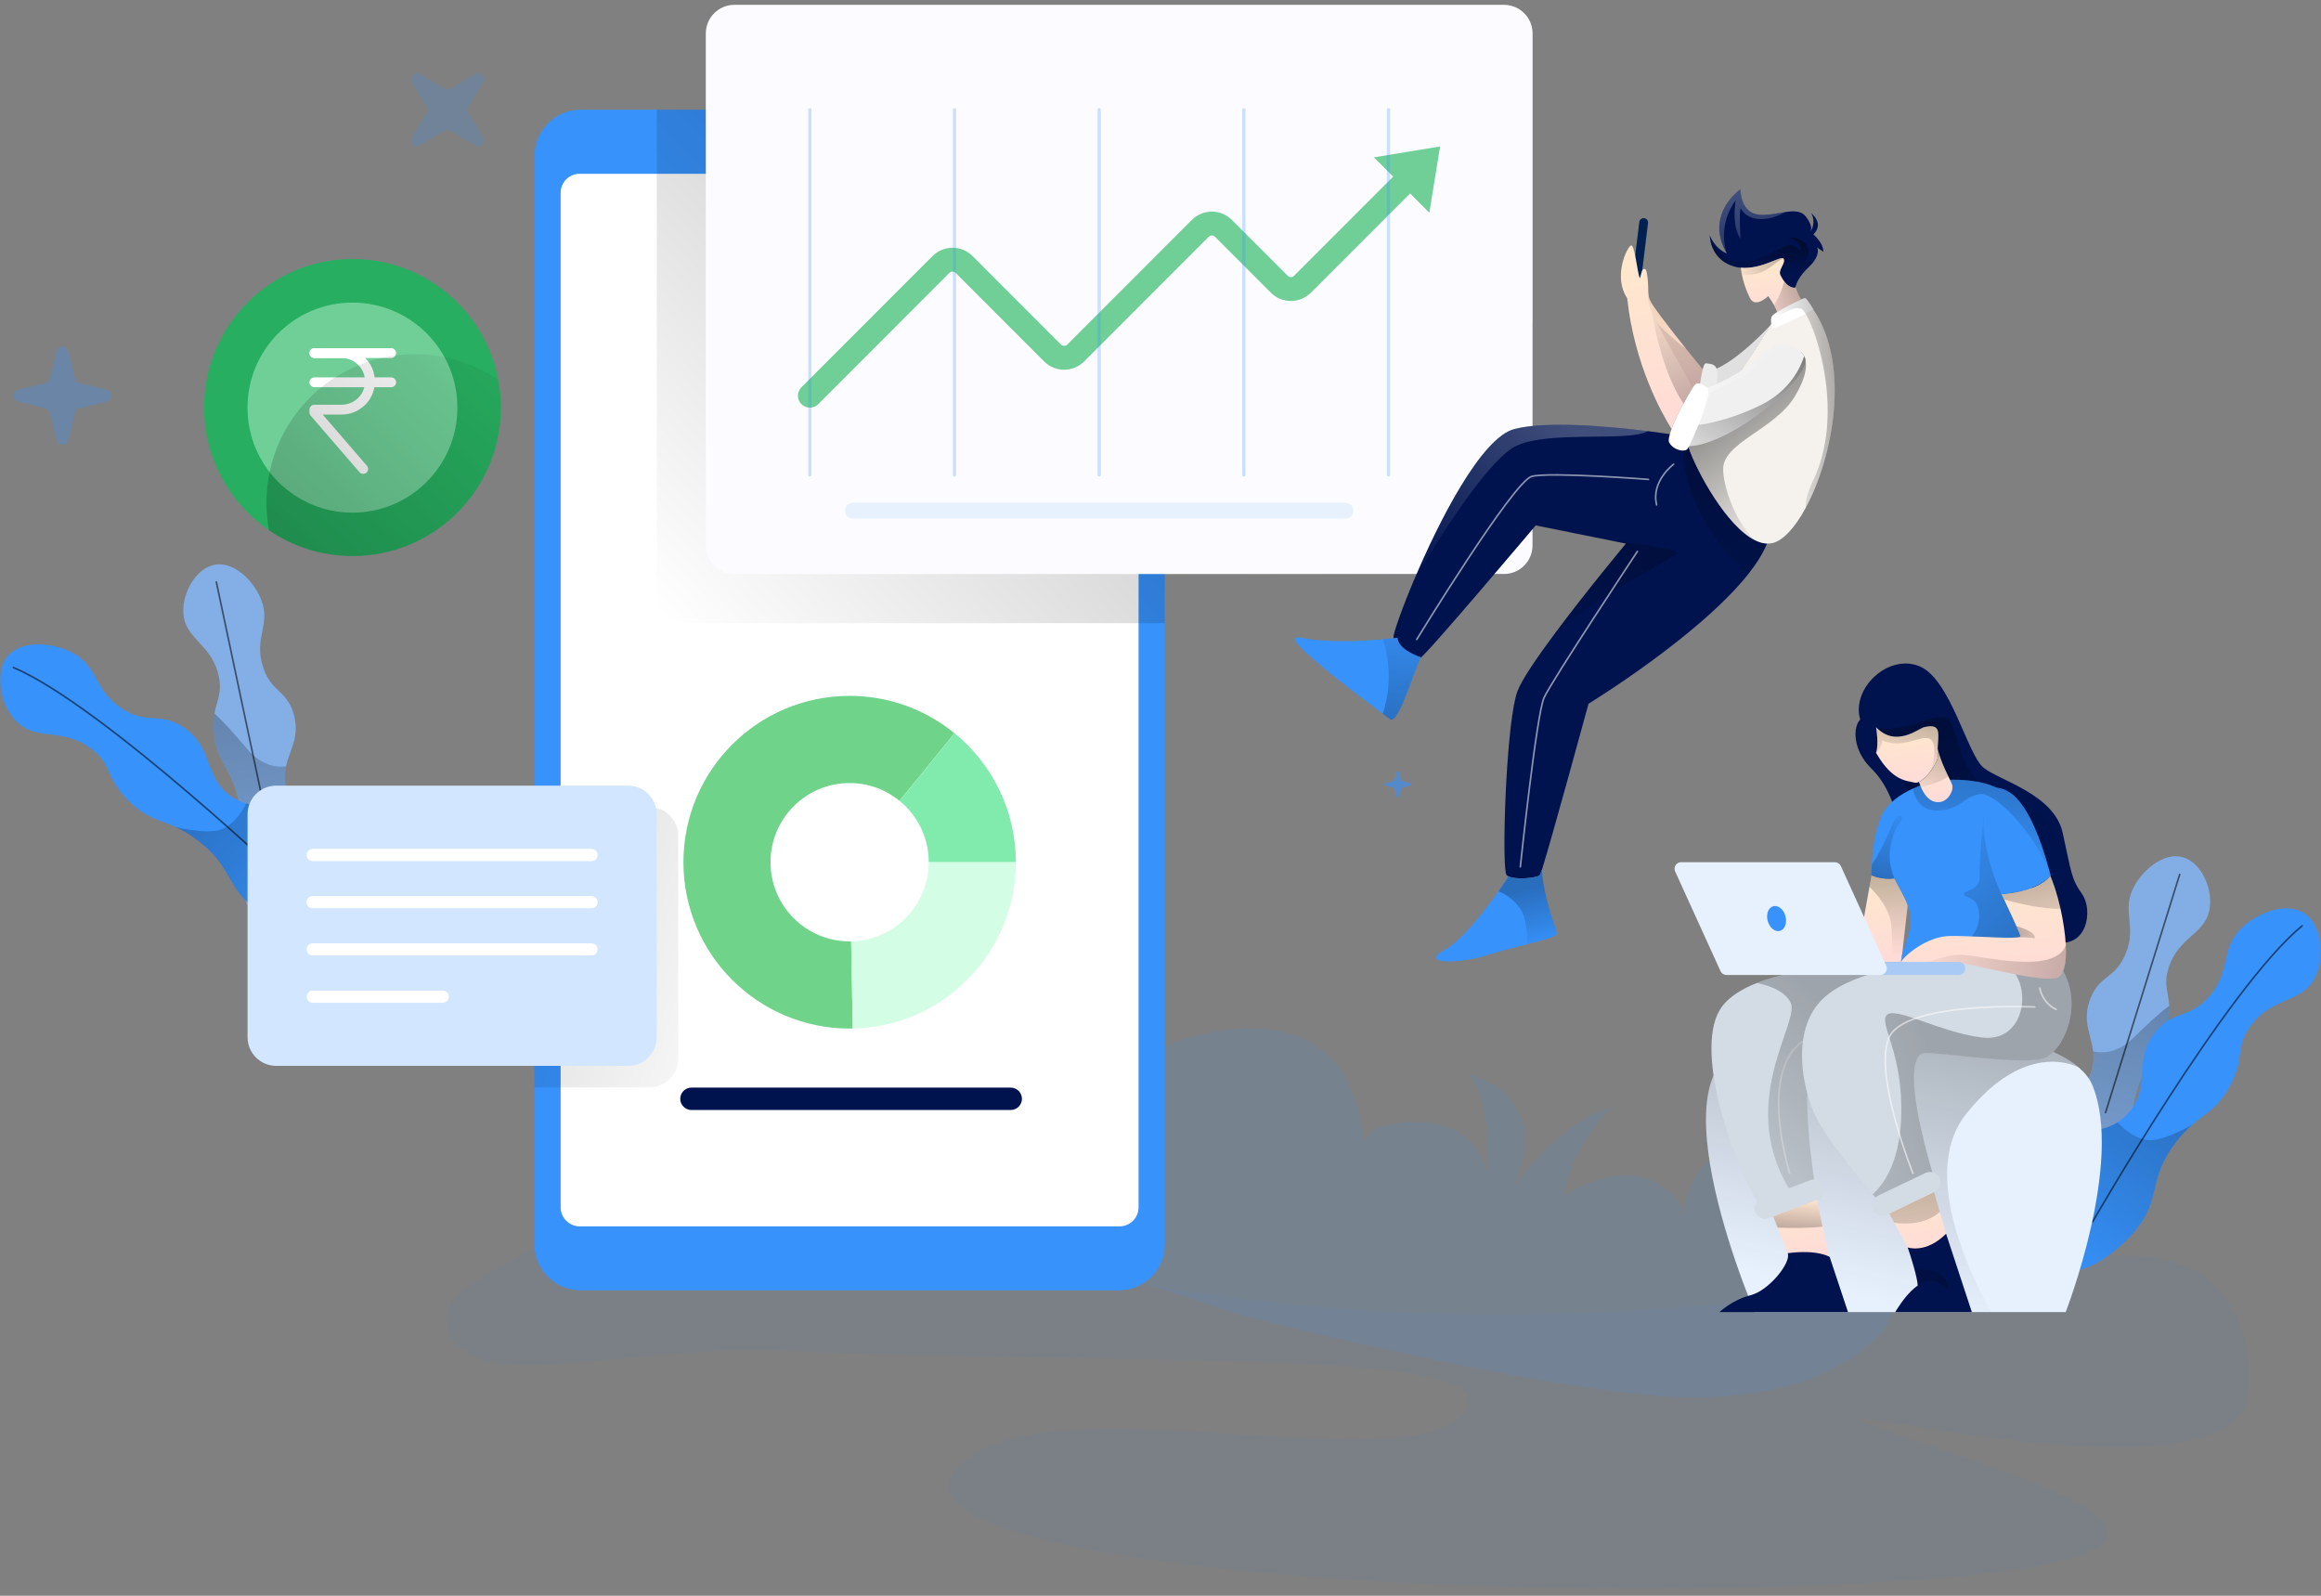 <svg width="480" height="330" viewBox="0 0 480 330" fill="none" xmlns="http://www.w3.org/2000/svg">
<rect x="0" y="0" width="480" height="330" fill="#808080" stroke="none"/>
<mask id="mask0" mask-type="alpha" maskUnits="userSpaceOnUse" x="0" y="0" width="480" height="330">
<path d="M0 8C0 3.582 3.582 0 8 0H480V330H8C3.582 330 0 326.418 0 322V8Z" fill="white"/>
</mask>
<g mask="url(#mask0)">
<path opacity="0.12" d="M225.373 229.002C225.373 229.002 234.423 213.363 258.207 212.689C281.991 212.015 281.991 236.389 281.991 236.389C281.991 236.389 282.621 231.596 294.322 232.094C306.024 232.593 307.298 242.354 307.298 242.354C307.298 242.354 309.202 230.482 303.812 222.04C322.793 228.474 312.673 245.681 312.673 245.681C312.673 245.681 323.115 231.435 333.235 229.002C323.744 239.247 323.539 247.25 323.539 247.25C323.539 247.25 332.825 240.903 340.777 243.864C348.729 246.839 347.982 252.042 347.982 252.042C347.982 252.042 348.085 232.388 374.036 234.234C399.988 236.081 393.441 271.228 389.282 275.347C385.123 279.465 377.112 288.01 352.801 288.963C328.49 289.916 261.107 273.339 254.78 271.331C248.454 269.323 230.103 263.24 230.103 263.24L225.373 229.002Z" fill="#3792FC"/>
<path opacity="0.06" d="M394.906 326.792C312.599 332.435 182.623 324.139 197.4 304.206C212.192 284.258 289.24 306.859 302.319 292.598C315.382 278.351 238.085 282.631 161.227 279.304C129.725 277.941 97.593 289.271 92.555 274.966C90.153 268.15 101.43 263.123 107.552 259.62C124.672 249.815 153.538 244.201 185.406 253.611C324.272 294.591 416.829 252.585 448.683 260.69C463.533 264.471 466.506 281.019 464.749 289.285C459.945 311.813 370.389 288.303 386.616 294.562C409.888 303.517 480.126 320.944 394.906 326.792Z" fill="#3792FC"/>
<path d="M457.002 187.684C456.24 193.342 450.441 193.532 448.434 200.333C447.424 203.719 448.449 205.111 448.625 207.969C448.698 208.995 448.654 210.212 448.376 211.78C447.263 218.068 444.377 218.317 442.166 224.839C439.413 232.974 443.001 235.246 440.277 242.398C438.3 247.587 433.408 254.285 428.766 253.801C422.878 253.186 417.43 241.006 420.682 233.472C423.347 227.272 430.098 228.401 432.412 221.849C432.984 220.208 433.042 218.771 432.881 217.423C432.442 213.92 430.509 210.989 432.339 206.416C434.272 201.594 437.406 202.444 439.559 197.328C442.064 191.407 438.607 188.461 441.317 183.375C443.162 179.902 447.438 176.237 451.29 177.234C455.142 178.216 457.558 183.507 457.002 187.684Z" fill="#83AEE5"/>
<path opacity="0.25" d="M448.39 211.78C447.277 218.068 444.392 218.317 442.18 224.839C439.427 232.974 443.015 235.246 440.291 242.398C438.314 247.587 433.423 254.285 428.78 253.801C422.893 253.186 417.445 241.006 420.696 233.472C423.361 227.272 430.113 228.401 432.427 221.849C432.998 220.208 433.057 218.771 432.895 217.423C435.151 217.921 438.153 217.628 441.287 214.55C444.055 211.853 446.384 209.64 448.624 207.969C448.698 209.01 448.668 210.226 448.39 211.78Z" fill="url(#paint0_linear)"/>
<path d="M478.852 201.975C476.04 207.749 469.801 205.888 465.247 212.425C462.171 216.851 464.353 218.669 461.131 224.619C458.613 229.28 456.225 230.086 453.282 232.666C452.242 233.575 451.114 234.718 449.899 236.33C444.084 244.025 447.101 247.719 441.683 254.373C437.743 259.195 430.157 264.618 425.383 262.449C420.74 260.353 418.778 251.09 420.886 243.776C421.516 241.548 422.541 239.511 423.962 237.913C425.353 236.345 426.876 235.495 428.458 234.938C431.607 233.839 434.961 233.941 437.904 232.109C438.841 231.523 439.735 230.746 440.57 229.676C444.875 224.121 441.009 219.05 445.944 213.216C449.708 208.761 452.74 210.783 456.855 206.093C461.615 200.656 458.979 196.302 463.651 191.847C466.843 188.798 472.701 186.424 476.465 188.842C480.214 191.231 480.932 197.724 478.852 201.975Z" fill="#3792FC"/>
<path opacity="0.25" d="M453.282 232.666C452.242 233.575 451.114 234.718 449.899 236.33C444.084 244.025 447.101 247.719 441.683 254.373C437.743 259.195 430.157 264.618 425.383 262.449C420.74 260.353 418.778 251.09 420.886 243.776L428.473 234.938C431.621 233.839 434.975 233.941 437.919 232.109C439.574 233.868 441.771 235.524 444.304 235.773C446.428 235.979 449.855 234.528 453.282 232.666Z" fill="url(#paint1_linear)"/>
<path opacity="0.55" d="M432.779 252.643C432.779 252.643 460.561 204.217 476.099 191.451" stroke="black" stroke-width="0.336" stroke-miterlimit="10" stroke-linecap="round" stroke-linejoin="round"/>
<path opacity="0.55" d="M435.444 230.072L450.777 180.825" stroke="black" stroke-width="0.336" stroke-miterlimit="10" stroke-linecap="round" stroke-linejoin="round"/>
<path d="M240.882 32.19V257.348C240.882 262.581 236.606 266.846 231.392 266.846H120.044C114.816 266.846 110.554 262.566 110.554 257.348V32.19C110.554 26.972 114.831 22.692 120.044 22.692H231.392C236.606 22.692 240.882 26.972 240.882 32.19Z" fill="#3792FC"/>
<path d="M115.944 249.653V39.885C115.944 37.701 117.701 35.942 119.883 35.942H231.524C233.706 35.942 235.463 37.701 235.463 39.885V249.668C235.463 251.852 233.706 253.611 231.524 253.611H119.883C117.716 253.596 115.944 251.837 115.944 249.653Z" fill="white"/>
<path d="M159.352 178.304C159.352 187.347 166.675 194.676 175.711 194.676C175.813 194.676 175.916 194.676 176.018 194.676L176.355 212.704C176.15 212.704 175.931 212.704 175.711 212.704C156.731 212.704 141.339 197.299 141.339 178.304C141.339 159.309 156.731 143.904 175.711 143.904C183.927 143.904 191.484 146.806 197.4 151.628L186.021 165.611C183.209 163.31 179.607 161.932 175.696 161.932C166.675 161.932 159.352 169.261 159.352 178.304Z" fill="#70D38A"/>
<path d="M210.084 178.304H192.07C192.07 173.189 189.712 168.601 186.036 165.611L197.415 151.628C205.133 157.931 210.084 167.546 210.084 178.304Z" fill="#81EBAD"/>
<path d="M210.083 178.304C210.083 197.079 195.043 212.352 176.355 212.689L176.019 194.661C184.908 194.5 192.07 187.23 192.07 178.304H210.083Z" fill="#D3FDE4"/>
<path d="M209.029 229.544H142.993C141.719 229.544 140.679 228.504 140.679 227.228C140.679 225.953 141.719 224.913 142.993 224.913H209.029C210.303 224.913 211.343 225.953 211.343 227.228C211.357 228.489 210.303 229.544 209.029 229.544Z" fill="#00134F"/>
<path opacity="0.55" d="M316.949 66.589V112.802C316.949 116.056 314.298 118.709 311.047 118.709H252.671C259.32 116.892 270.597 112.597 279.882 102.894C291.349 90.92 303.329 73.361 316.949 66.589Z" fill="url(#paint2_linear)"/>
<path d="M427.199 271.331H362.877C362.877 271.331 360.988 266.919 358.835 260.587C354.998 249.272 350.37 231.831 354.324 222.538C359.977 209.274 415.6 208.512 429.908 220.75L429.923 220.765C431.212 221.879 432.178 223.095 432.72 224.414C439.266 240.361 427.199 271.331 427.199 271.331Z" fill="#E7F1FE"/>
<path opacity="0.25" d="M406.593 230.38C397.63 241.636 406.095 261.042 411.733 271.331H367.607C364.942 268.531 361.867 264.911 358.835 260.587C354.998 249.272 350.37 231.831 354.324 222.538C359.977 209.274 415.6 208.512 429.908 220.75C429.352 220.442 418.866 214.975 406.593 230.38Z" fill="url(#paint3_linear)"/>
<path d="M400.324 207.588L387.129 210.608L383.731 211.384C383.731 211.384 378.02 212.498 375.003 218.669C372 224.839 375.325 244.787 375.325 244.787C375.325 244.787 373.348 246.092 370.946 247.264C368.193 248.613 364.897 249.785 363.462 248.598C357.926 239.262 350.018 216.148 356.184 208.072C357.765 206.005 360.358 204.452 363.316 203.279C371.913 199.893 383.731 199.762 383.731 199.762L394.422 201.638L395.081 202.297L400.324 207.588Z" fill="#D3DBE4"/>
<path opacity="0.55" d="M372.85 215.386C372.85 215.386 363.711 219.607 370.097 242.618" stroke="white" stroke-width="0.336" stroke-miterlimit="10" stroke-linecap="round" stroke-linejoin="round"/>
<path opacity="0.25" d="M395.081 202.297C392.489 203.602 390.014 204.95 389.296 205.698C388.784 206.225 387.993 208.116 387.129 210.622L383.731 211.399C383.731 211.399 378.019 212.513 375.003 218.684C372 224.854 375.325 244.802 375.325 244.802C375.325 244.802 373.348 246.106 370.946 247.279C358.439 228.943 372.308 211.37 370.345 207.398C369.086 204.847 365.703 203.748 363.33 203.294C371.927 199.908 383.746 199.776 383.746 199.776L394.437 201.652L395.081 202.297Z" fill="url(#paint4_linear)"/>
<path d="M392.196 168.718C392.196 168.718 391.039 162.841 387.026 158.942C383.014 155.043 383.233 150.177 384.712 148.814C382.808 142.483 390.321 135.198 396.853 137.734C403.385 140.269 406.841 156.069 410.224 158.766C413.607 161.478 424.796 164.219 426.583 172.236C428.37 180.253 428.267 181.631 430.596 184.899C432.91 188.168 431.709 196.405 424.694 194.72C417.664 193.034 396.839 181.353 392.196 168.718Z" fill="#00134F"/>
<path opacity="0.25" d="M387.978 150.368C387.978 150.368 388.403 151.233 393.163 150.368C397.937 149.503 401.1 147.275 402.916 148.712C404.732 150.133 404.747 157.872 410.166 162.9C415.585 167.942 423.405 166.754 424.665 172.133C425.924 177.512 424.738 180.693 423.01 181.001C421.267 181.309 413.153 179.022 409.419 178.304C405.684 177.586 399.885 173.555 399.885 173.555" fill="url(#paint5_linear)"/>
<path d="M403.004 257.773C403.004 259.195 395.404 259.605 395.404 259.605L391.742 252.863L390.19 250.02L399.665 245.696C399.665 245.696 400.383 248.012 401.159 250.635C402.067 253.625 403.004 257.011 403.004 257.773Z" fill="url(#paint6_linear)"/>
<path d="M378.386 260.675L370.097 260.148L367.636 253.875L366.157 250.122L375.223 245.681L376.907 253.655L378.386 260.675Z" fill="url(#paint7_linear)"/>
<path d="M423.097 218.669C418.982 220.721 398.742 217.086 397.424 217.877C396.106 218.669 393.675 222.157 399.841 243.204C398.581 246.209 389.296 249.375 389.296 249.375C389.296 249.375 388.491 248.452 387.275 246.986C383.892 242.955 377.302 234.835 375.325 230.526C372.645 224.663 370.58 213.436 376.438 207.105C382.296 200.773 395.579 199.747 395.579 199.747C395.579 199.747 414.911 192.799 423.127 197.094C423.991 197.534 424.723 198.105 425.309 198.823C431.474 206.357 427.213 216.617 423.097 218.669Z" fill="#D3DBE4"/>
<path opacity="0.25" d="M423.098 218.669C418.982 220.721 398.743 217.086 397.425 217.877C396.106 218.669 393.675 222.157 399.841 243.204C398.582 246.209 389.296 249.375 389.296 249.375C389.296 249.375 388.491 248.452 387.275 246.986C389.267 245.227 392.811 240.786 393.177 231.171C393.675 217.716 388.476 211.736 390.204 209.904C391.933 208.057 401.144 213.451 409.829 214.55C418.514 215.664 420.33 204.686 415.863 200.274C413.3 197.754 418.133 197.123 423.127 197.094C423.991 197.534 424.723 198.105 425.309 198.823C431.475 206.357 427.213 216.617 423.098 218.669Z" fill="url(#paint8_linear)"/>
<path d="M394.525 187.142L393.368 197.431V197.446C393.221 198.017 393.148 198.516 393.207 198.897C393.133 198.897 392.372 198.911 391.303 198.926C388.652 198.955 384.171 198.926 384.097 198.398C384.01 197.841 385.767 188.036 386.616 183.39C386.88 181.939 387.056 180.986 387.056 180.986C387.056 180.986 389.062 181.997 391.801 181.646C392.694 183.522 393.822 185.222 394.525 187.142Z" fill="url(#paint9_linear)"/>
<path d="M421.838 197.563C421.838 197.563 397.454 200.245 393.939 199.674C393.778 199.644 393.646 199.615 393.573 199.571C393.353 199.424 393.236 199.19 393.192 198.897C393.148 198.516 393.221 198.017 393.353 197.446V197.431C393.866 195.438 395.213 192.506 395.154 190.279C395.125 189.135 394.876 188.109 394.525 187.142C393.851 185.295 392.767 183.639 391.874 181.851C391.874 181.836 391.859 181.836 391.859 181.822C391.83 181.778 391.801 181.719 391.771 181.66C389.033 182.012 387.026 181.001 387.026 181.001C387.026 181.001 387.012 180.151 387.085 178.832C387.217 176.325 387.641 172.104 389.033 168.85C390.234 166.036 393.236 164.16 395.594 163.075C397.395 162.24 398.83 161.859 398.83 161.859C400.925 161.126 408.189 160.642 412.919 162.885C413.578 163.207 414.193 163.574 414.75 163.999C415.79 164.805 416.727 167.077 417.547 170.081C418.601 173.892 419.48 178.89 420.154 183.58C420.505 185.955 420.798 188.256 421.032 190.279C421.56 194.529 421.838 197.563 421.838 197.563Z" fill="#3792FC"/>
<path d="M400.793 156.099C400.91 156.832 400.178 158.283 399.211 159.543C398.479 160.496 397.6 161.346 396.853 161.698C396.531 161.844 396.224 161.903 395.975 161.844C394.334 161.449 391.376 161.536 388.095 155.864C388.052 155.806 388.022 155.732 387.978 155.674C388.608 154.003 387.978 150.368 387.978 150.368C392.094 154.721 396.839 150.602 397.937 150.368C399.05 150.133 400.544 149.884 400.793 151.321C400.969 152.376 400.749 153.666 400.72 154.882C400.72 155.307 400.734 155.703 400.793 156.099Z" fill="url(#paint10_linear)"/>
<path opacity="0.25" d="M421.838 197.563C421.838 197.563 397.454 200.245 393.939 199.674C393.338 199.263 394.1 198.985 397.322 198.486C407.53 196.903 409.741 191.92 409.272 188.52C408.789 185.119 406.109 185.75 406.109 184.899C406.109 184.049 409.668 184.24 409.433 181.001C409.199 177.762 410.385 167.971 410.385 167.971L421.076 190.293C421.56 194.529 421.838 197.563 421.838 197.563Z" fill="url(#paint11_linear)"/>
<path d="M425.002 202.312C420.579 202.942 406.739 199.058 405.523 199.161C404.806 199.219 400.573 199.527 397.249 199.542C394.862 199.542 392.958 199.395 393.192 198.897C393.763 197.695 398.42 193.664 403.166 193.562C406.578 193.488 412.729 193.957 415.863 193.913H415.98C416.361 193.913 416.698 193.899 416.976 193.869C416.991 193.869 416.991 193.869 417.005 193.869C417.547 193.811 417.84 193.723 417.825 193.576C417.796 193.356 417.474 192.565 417.02 191.539C416.302 189.927 415.248 187.684 414.472 186.043C414.267 185.618 414.076 185.237 413.93 184.914C414.267 184.899 421.575 184.416 423.933 181.118C423.874 180.927 423.83 180.722 423.771 180.532C424.606 182.305 425.485 185.031 426.144 187.977C426.7 190.484 427.111 193.151 427.228 195.496C427.418 199.161 426.847 202.048 425.002 202.312Z" fill="url(#paint12_linear)"/>
<path d="M393.353 197.446L393.192 198.897C393.148 198.516 393.222 198.017 393.353 197.446Z" fill="url(#paint13_linear)"/>
<path d="M424.094 181.001C423.244 182.173 421.765 183.009 420.183 183.58C417.313 184.636 414.149 184.885 413.93 184.899H413.915C413.915 184.899 413.725 184.533 413.432 183.859C412.626 182.027 411.03 177.908 410.342 172.661C409.829 168.777 410.635 166.227 411.484 164.717C412.158 163.5 412.861 162.958 412.934 162.9C415.306 163.149 419.671 164.629 423.932 180.429C423.976 180.561 424.006 180.693 424.05 180.84C424.064 180.883 424.079 180.942 424.094 181.001Z" fill="#3792FC"/>
<path opacity="0.25" d="M390.981 174.977C390.395 177.893 391.244 180.473 391.859 181.822C391.83 181.778 391.801 181.719 391.771 181.66C389.033 182.012 387.026 181.001 387.026 181.001C387.026 181.001 387.012 180.151 387.085 178.832C389.296 175.842 391.464 169.92 392.02 169.319C392.782 168.484 393.705 168.484 393.251 169.51C392.665 170.887 391.859 170.697 390.981 174.977Z" fill="url(#paint14_linear)"/>
<path d="M406.431 200.274C406.431 201.022 405.831 201.623 405.084 201.623H389.75C389.384 201.623 389.047 201.476 388.798 201.227C388.564 200.978 388.403 200.641 388.403 200.274C388.403 199.542 389.004 198.926 389.75 198.926H405.084C405.377 198.926 405.64 199.014 405.86 199.175C405.919 199.219 405.977 199.263 406.036 199.322C406.285 199.571 406.431 199.908 406.431 200.274Z" fill="#A8CAF5"/>
<path d="M388.857 201.623H357.048C356.521 201.623 356.037 201.315 355.818 200.831L346.43 180.209C346.02 179.315 346.679 178.304 347.66 178.304H379.47C379.997 178.304 380.48 178.612 380.7 179.095L390.087 199.718C390.497 200.612 389.838 201.623 388.857 201.623Z" fill="#E7F1FE"/>
<path d="M377.361 246.048C377.361 246.913 376.833 247.748 375.969 248.07L375.764 248.144L366.743 251.544L365.791 251.911C364.678 252.336 363.433 251.764 363.008 250.65C362.92 250.401 362.876 250.137 362.876 249.888C362.876 249.009 363.418 248.188 364.282 247.865L374.475 244.025C375.588 243.6 376.833 244.172 377.258 245.286C377.317 245.535 377.361 245.784 377.361 246.048Z" fill="#D3DBE4"/>
<path d="M401.306 244.523C401.306 245.33 400.851 246.106 400.075 246.473L399.944 246.531L390.717 250.958L390.248 251.178C389.165 251.691 387.876 251.236 387.363 250.152C387.217 249.859 387.158 249.536 387.158 249.214C387.158 248.408 387.612 247.631 388.388 247.264L398.201 242.559C399.284 242.046 400.573 242.501 401.086 243.571C401.247 243.893 401.306 244.216 401.306 244.523Z" fill="#D3DBE4"/>
<path d="M355.613 271.331C355.613 271.331 358.249 268.795 362.042 267.843C365.835 266.89 370.477 261.086 369.716 259.151C375.969 258.345 378.386 259.928 378.386 259.928L382.179 271.331H355.613Z" fill="#00134F"/>
<path d="M396.605 265.849V265.835C396.561 265.043 396.253 263.709 395.887 262.361C395.287 260.177 394.525 257.964 394.525 257.964C394.525 257.964 398.26 259.327 402.463 255.135L407.794 271.331H391.948C391.948 271.331 393.793 268.106 395.96 266.333C395.96 266.333 395.96 266.333 395.975 266.318C396.18 266.142 396.4 265.981 396.605 265.849Z" fill="#00134F"/>
<path d="M369.247 189.472C369.628 190.879 369.101 192.242 368.09 192.506C367.08 192.77 365.952 191.861 365.571 190.44C365.19 189.033 365.717 187.67 366.728 187.406C367.753 187.142 368.881 188.065 369.247 189.472Z" fill="#3792FC"/>
<path opacity="0.25" d="M400.793 156.099C400.91 156.832 400.178 158.283 399.211 159.543C400.28 156.934 400.456 153.329 398.977 152.742C397.132 152.009 393.441 154.956 389.296 153.138C389.106 154.355 388.374 155.468 388.095 155.864C388.052 155.806 388.022 155.732 387.978 155.674C388.608 154.003 387.978 150.368 387.978 150.368C392.094 154.721 396.839 150.602 397.937 150.368C399.05 150.133 400.544 149.884 400.793 151.321C400.969 152.376 400.749 153.666 400.72 154.882C400.72 155.307 400.734 155.703 400.793 156.099Z" fill="url(#paint15_linear)"/>
<path opacity="0.25" d="M426.158 187.963C422.292 188.021 417.122 186.761 414.486 186.028C414.281 185.603 414.091 185.222 413.944 184.899C414.281 184.885 421.589 184.401 423.947 181.103C423.888 180.913 423.844 180.708 423.786 180.517C424.621 182.291 425.499 185.017 426.158 187.963Z" fill="url(#paint16_linear)"/>
<path opacity="0.25" d="M424.049 180.825C422.79 177.205 420.256 173.233 417.562 170.081C415.453 167.59 413.227 165.611 411.469 164.717C410.708 164.321 410.034 164.145 409.477 164.219C405.919 164.702 405.684 167.385 400.866 167.619C396.604 167.824 395.74 163.97 395.594 163.075C397.395 162.24 398.83 161.859 398.83 161.859C400.925 161.126 408.189 160.642 412.919 162.885C415.292 163.134 419.656 164.614 423.918 180.414C423.976 180.546 424.02 180.678 424.049 180.825Z" fill="url(#paint17_linear)"/>
<path d="M400.09 165.802C398.728 165.464 397.82 164.057 397.263 162.768C397.102 162.387 396.97 162.02 396.853 161.698C398.596 160.892 400.998 157.403 400.793 156.099C400.734 155.703 400.72 155.307 400.734 154.882C401.262 157.081 402.228 159.103 402.931 160.554C403.297 161.302 403.59 161.903 403.722 162.313C404.117 163.5 402.697 166.432 400.09 165.802Z" fill="url(#paint18_linear)"/>
<path opacity="0.25" d="M402.931 160.554C401.115 161.874 398.523 162.518 397.263 162.753C397.102 162.372 396.97 162.005 396.853 161.683C398.596 160.877 400.998 157.389 400.793 156.084C400.734 155.688 400.72 155.293 400.734 154.868C401.262 157.081 402.228 159.103 402.931 160.554Z" fill="url(#paint19_linear)"/>
<path opacity="0.25" d="M420.725 194.089C420.036 193.811 418.206 193.811 417.005 193.855C417.547 193.796 417.84 193.708 417.825 193.562C417.796 193.342 417.474 192.55 417.02 191.524C418.865 192.067 421.252 193.019 420.725 194.089Z" fill="url(#paint20_linear)"/>
<path opacity="0.25" d="M394.525 187.142L393.368 197.431V197.446C393.222 198.017 393.148 198.516 393.207 198.897C393.134 198.897 392.372 198.911 391.303 198.926C391.362 196.977 391.391 194.236 391.157 191.524C390.849 187.904 388.096 184.811 386.602 183.404C386.866 181.953 387.041 181.001 387.041 181.001C387.041 181.001 389.048 182.012 391.787 181.66C392.695 183.522 393.822 185.222 394.525 187.142Z" fill="url(#paint21_linear)"/>
<path opacity="0.25" d="M425.001 202.312C420.842 202.913 408.394 199.512 405.875 199.19C405.655 199.029 405.391 198.941 405.098 198.941H398.728C400.485 198.267 403.151 197.446 405.465 197.446C409.331 197.46 424.826 201.784 427.242 195.482C427.418 199.161 426.847 202.048 425.001 202.312Z" fill="url(#paint22_linear)"/>
<path opacity="0.55" d="M395.609 242.633C395.609 242.633 387.554 222.582 390.571 214.77C393.587 206.958 420.813 208.233 420.813 208.233" stroke="white" stroke-width="0.336" stroke-miterlimit="10" stroke-linecap="round" stroke-linejoin="round"/>
<path opacity="0.55" d="M421.838 204.32C421.838 204.32 422.248 207.295 425.221 208.746" stroke="white" stroke-width="0.336" stroke-miterlimit="10" stroke-linecap="round" stroke-linejoin="round"/>
<path opacity="0.25" d="M376.906 253.655C374.475 254.007 370.433 253.963 367.636 253.875L366.728 251.559L375.75 248.158L376.906 253.655Z" fill="url(#paint23_linear)"/>
<path opacity="0.25" d="M401.174 250.621C398.084 253.362 393.778 253.156 391.757 252.863L390.732 250.973L399.958 246.546C400.236 247.455 400.69 248.979 401.174 250.621Z" fill="url(#paint24_linear)"/>
<path opacity="0.25" d="M403.004 266.846C403.004 266.846 400.69 264.735 399.109 264.838C398.157 264.896 397.219 265.424 396.619 265.82C396.575 265.028 396.267 263.695 395.901 262.346C397.688 262.757 399.621 262.17 401.188 263.46C402.99 264.94 403.004 266.846 403.004 266.846Z" fill="url(#paint25_linear)"/>
<path d="M37.914 126.609C38.134 132.325 43.89 133.043 45.266 140.005C45.955 143.479 44.812 144.769 44.358 147.598C44.197 148.609 44.124 149.826 44.241 151.423C44.768 157.799 47.609 158.297 49.206 164.995C51.198 173.35 47.404 175.27 49.44 182.657C50.919 188.007 55.166 195.13 59.838 195.086C65.755 195.027 72.316 183.404 69.782 175.592C67.703 169.173 60.878 169.656 59.194 162.929C58.769 161.243 58.857 159.807 59.15 158.488C59.911 155.043 62.108 152.303 60.717 147.583C59.238 142.6 56.045 143.157 54.376 137.866C52.428 131.739 56.148 129.13 53.936 123.81C52.428 120.175 48.517 116.144 44.578 116.76C40.653 117.361 37.739 122.388 37.914 126.609Z" fill="#83AEE6"/>
<path opacity="0.25" d="M44.241 151.409C44.768 157.784 47.61 158.283 49.206 164.981C51.198 173.335 47.404 175.255 49.44 182.642C50.919 187.992 55.166 195.115 59.838 195.071C65.755 195.013 72.316 183.39 69.782 175.578C67.703 169.158 60.878 169.642 59.194 162.914C58.769 161.229 58.857 159.792 59.15 158.473C56.865 158.766 53.907 158.18 51.066 154.824C48.562 151.878 46.453 149.459 44.373 147.583C44.183 148.609 44.109 149.826 44.241 151.409Z" fill="url(#paint26_linear)"/>
<path d="M3.132 148.917C7.467 153.651 12.915 150.089 19.139 155.058C23.342 158.429 21.775 160.789 26.55 165.567C30.299 169.319 32.803 169.407 36.362 171.049C37.621 171.62 39.013 172.397 40.638 173.599C48.4 179.33 46.555 183.727 53.643 188.564C58.784 192.067 67.6 195.101 71.555 191.671C75.406 188.329 74.659 178.89 70.558 172.485C69.314 170.536 67.761 168.865 65.945 167.736C64.159 166.637 62.46 166.241 60.776 166.168C57.451 166.007 54.258 167.062 50.919 166.153C49.865 165.86 48.781 165.377 47.683 164.585C41.971 160.481 44.241 154.53 37.841 150.339C32.964 147.143 30.621 149.943 25.349 146.616C19.242 142.761 20.53 137.836 14.775 134.89C10.85 132.882 4.567 132.267 1.638 135.652C-1.232 139.009 -0.075 145.429 3.132 148.917Z" fill="#3792FC"/>
<path opacity="0.25" d="M36.362 171.063C37.622 171.635 39.013 172.412 40.639 173.614C48.401 179.345 46.555 183.742 53.644 188.578C58.784 192.081 67.6 195.115 71.555 191.686C75.406 188.344 74.659 178.905 70.559 172.5L60.776 166.183C57.451 166.021 54.259 167.077 50.919 166.168C49.821 168.323 48.196 170.536 45.838 171.488C43.875 172.28 40.185 171.884 36.362 171.063Z" fill="url(#paint27_linear)"/>
<path opacity="0.55" d="M61.698 184.386C61.698 184.386 21.307 145.868 2.781 138.042" stroke="black" stroke-width="0.336" stroke-miterlimit="10" stroke-linecap="round" stroke-linejoin="round"/>
<path opacity="0.55" d="M55.43 170.814L44.739 120.351" stroke="black" stroke-width="0.336" stroke-miterlimit="10" stroke-linecap="round" stroke-linejoin="round"/>
<path opacity="0.25" d="M240.882 32.19V128.866H141.734C138.483 128.866 135.832 126.213 135.832 122.96V22.692H231.392C236.606 22.692 240.882 26.972 240.882 32.19Z" fill="url(#paint28_linear)"/>
<path d="M316.949 6.907V112.802C316.949 116.056 314.299 118.709 311.047 118.709H151.869C148.617 118.709 145.967 116.056 145.967 112.802V6.907C145.967 3.653 148.617 1 151.869 1H311.047C314.299 1 316.949 3.653 316.949 6.907Z" fill="#FCFBFF"/>
<path d="M297.822 30.284L284.129 32.541L288.113 36.528L267.609 57.048C267.258 57.4 266.672 57.4 266.321 57.048L254.751 45.469C252.481 43.197 248.776 43.197 246.491 45.469L220.715 71.265C220.364 71.617 219.778 71.617 219.427 71.265L201.12 52.944C198.85 50.672 195.145 50.672 192.86 52.944L165.737 80.088C164.771 81.056 164.771 82.609 165.737 83.577C166.221 84.06 166.85 84.295 167.48 84.295C168.11 84.295 168.739 84.06 169.223 83.577L196.346 56.432C196.697 56.08 197.283 56.08 197.635 56.432L215.941 74.753C218.211 77.025 221.916 77.025 224.201 74.753L249.976 48.957C250.328 48.605 250.914 48.605 251.265 48.957L262.835 60.536C265.105 62.808 268.81 62.808 271.095 60.536L291.613 40.002L295.596 43.989L297.822 30.284Z" fill="#6FCF97"/>
<path opacity="0.25" d="M167.48 22.692V98.219" stroke="#3792FC" stroke-width="0.672" stroke-miterlimit="10" stroke-linecap="round" stroke-linejoin="round"/>
<path opacity="0.25" d="M197.401 22.692V98.219" stroke="#3792FC" stroke-width="0.672" stroke-miterlimit="10" stroke-linecap="round" stroke-linejoin="round"/>
<path opacity="0.25" d="M227.321 22.692V98.219" stroke="#3792FC" stroke-width="0.672" stroke-miterlimit="10" stroke-linecap="round" stroke-linejoin="round"/>
<path opacity="0.25" d="M257.241 22.692V98.219" stroke="#3792FC" stroke-width="0.672" stroke-miterlimit="10" stroke-linecap="round" stroke-linejoin="round"/>
<path opacity="0.25" d="M287.146 22.692V98.219" stroke="#3792FC" stroke-width="0.672" stroke-miterlimit="10" stroke-linecap="round" stroke-linejoin="round"/>
<path d="M278.256 107.218H176.37C175.476 107.218 174.744 106.485 174.744 105.591C174.744 104.697 175.476 103.964 176.37 103.964H278.256C279.15 103.964 279.882 104.697 279.882 105.591C279.882 106.485 279.15 107.218 278.256 107.218Z" fill="#E7F1FE"/>
<path d="M103.583 84.28C103.583 101.238 89.846 114.986 72.901 114.986C66.501 114.986 60.555 113.022 55.635 109.666C47.536 104.14 42.205 94.833 42.205 84.266C42.205 67.308 55.942 53.559 72.886 53.559C87.883 53.559 100.376 64.332 103.041 78.549C103.393 80.425 103.583 82.331 103.583 84.28Z" fill="#27AE60"/>
<path d="M72.887 106.016C84.874 106.016 94.591 96.291 94.591 84.295C94.591 72.298 84.874 62.573 72.887 62.573C60.9 62.573 51.183 72.298 51.183 84.295C51.183 96.291 60.9 106.016 72.887 106.016Z" fill="#6FCF97"/>
<path d="M65.017 74.035C66.458 74.035 67.898 74.035 69.339 74.035C70.033 74.035 70.746 73.997 71.436 74.085C71.346 74.073 71.255 74.061 71.165 74.049C71.685 74.119 72.191 74.256 72.674 74.458C72.593 74.424 72.512 74.39 72.431 74.356C72.89 74.552 73.321 74.804 73.718 75.107C73.649 75.054 73.581 75.001 73.512 74.948C73.914 75.259 74.274 75.619 74.585 76.021C74.532 75.953 74.48 75.884 74.426 75.815C74.73 76.212 74.981 76.643 75.177 77.102C75.143 77.021 75.109 76.94 75.075 76.859C75.277 77.343 75.415 77.849 75.484 78.368C75.472 78.278 75.46 78.188 75.448 78.098C75.513 78.607 75.513 79.122 75.448 79.632C75.46 79.541 75.472 79.451 75.484 79.361C75.415 79.88 75.277 80.386 75.075 80.87C75.109 80.789 75.143 80.708 75.177 80.627C74.981 81.086 74.73 81.517 74.426 81.914C74.479 81.845 74.532 81.776 74.585 81.708C74.274 82.11 73.914 82.47 73.512 82.781C73.581 82.728 73.649 82.675 73.718 82.622C73.321 82.925 72.89 83.177 72.431 83.373C72.512 83.339 72.593 83.305 72.674 83.271C72.191 83.473 71.685 83.61 71.165 83.68C71.255 83.668 71.346 83.656 71.436 83.644C70.832 83.721 70.213 83.694 69.605 83.694C68.686 83.694 67.766 83.694 66.846 83.694C66.237 83.694 65.627 83.694 65.017 83.694C64.463 83.694 64 84.157 64 84.711C64 84.89 64 85.07 64 85.249C64 85.558 64.113 85.797 64.311 86.027C64.374 86.1 64.437 86.172 64.499 86.245C64.813 86.608 65.126 86.97 65.439 87.333C66.539 88.607 67.64 89.882 68.74 91.156C69.942 92.548 71.144 93.94 72.346 95.332C73.014 96.105 73.682 96.879 74.35 97.652C74.365 97.669 74.379 97.687 74.394 97.704C74.757 98.124 75.463 98.074 75.833 97.704C76.023 97.514 76.131 97.253 76.131 96.984C76.131 96.699 76.014 96.475 75.833 96.265C75.305 95.653 74.777 95.042 74.248 94.43C73.088 93.085 71.927 91.741 70.766 90.397C69.608 89.056 68.451 87.716 67.293 86.375C66.774 85.774 66.255 85.173 65.737 84.573C65.836 84.812 65.935 85.052 66.034 85.292C66.034 85.098 66.034 84.905 66.034 84.711C65.695 85.05 65.356 85.389 65.017 85.728C66.458 85.728 67.898 85.728 69.339 85.728C69.89 85.728 70.445 85.748 70.995 85.72C71.728 85.682 72.462 85.537 73.144 85.262C73.888 84.962 74.542 84.57 75.158 84.053C76.245 83.141 77.027 81.826 77.348 80.448C77.517 79.722 77.576 78.959 77.497 78.217C77.41 77.398 77.2 76.648 76.856 75.899C76.269 74.618 75.209 73.526 73.978 72.85C72.928 72.273 71.754 72.001 70.561 72.001C68.972 72.001 67.383 72.001 65.794 72.001C65.535 72.001 65.276 72.001 65.017 72.001C64.463 72.001 64 72.463 64 73.018C64 73.573 64.463 74.035 65.017 74.035Z" fill="white"/>
<path d="M80.9 78.041C80.109 78.041 79.318 78.041 78.526 78.041C76.767 78.041 75.008 78.041 73.249 78.041C71.444 78.041 69.639 78.041 67.834 78.041C66.904 78.041 65.975 78.041 65.045 78.041C65.036 78.041 65.026 78.041 65.017 78.041C64.463 78.041 64 78.504 64 79.059C64 79.613 64.463 80.076 65.017 80.076C65.808 80.076 66.6 80.076 67.391 80.076C69.15 80.076 70.909 80.076 72.668 80.076C74.473 80.076 76.279 80.076 78.084 80.076C79.013 80.076 79.943 80.076 80.872 80.076C80.882 80.076 80.891 80.076 80.9 80.076C81.455 80.076 81.918 79.613 81.918 79.059C81.918 78.504 81.455 78.041 80.9 78.041Z" fill="white"/>
<path d="M65.017 74.035C65.808 74.035 66.6 74.035 67.391 74.035C69.15 74.035 70.909 74.035 72.668 74.035C74.473 74.035 76.279 74.035 78.084 74.035C79.013 74.035 79.943 74.035 80.872 74.035C80.882 74.035 80.891 74.035 80.9 74.035C81.455 74.035 81.918 73.572 81.918 73.017C81.918 72.463 81.455 72 80.9 72C80.109 72 79.318 72 78.526 72C76.767 72 75.008 72 73.249 72C71.444 72 69.639 72 67.834 72C66.904 72 65.975 72 65.045 72C65.036 72 65.026 72 65.017 72C64.463 72 64 72.463 64 73.017C64 73.572 64.463 74.035 65.017 74.035Z" fill="white"/>
<path opacity="0.25" d="M103.583 84.28C103.583 101.238 89.846 114.986 72.901 114.986C66.501 114.986 60.555 113.022 55.635 109.666C55.283 107.819 55.107 105.899 55.107 103.95C55.107 86.992 68.844 73.244 85.789 73.244C92.189 73.244 98.135 75.208 103.056 78.564C103.393 80.425 103.583 82.331 103.583 84.28Z" fill="url(#paint29_linear)"/>
<path opacity="0.25" d="M140.269 172.837V218.962C140.269 222.216 137.619 224.869 134.367 224.869H110.54V166.93H134.367C137.619 166.93 140.269 169.598 140.269 172.837Z" fill="url(#paint30_linear)"/>
<path d="M129.915 220.413H57.099C53.848 220.413 51.197 217.76 51.197 214.506V168.381C51.197 165.127 53.848 162.474 57.099 162.474H129.915C133.166 162.474 135.817 165.127 135.817 168.381V214.506C135.817 217.76 133.166 220.413 129.915 220.413Z" fill="#D2E6FF"/>
<path d="M122.344 178.069H64.656C63.953 178.069 63.397 177.498 63.397 176.809C63.397 176.105 63.968 175.548 64.656 175.548H122.344C123.047 175.548 123.603 176.12 123.603 176.809C123.618 177.498 123.047 178.069 122.344 178.069Z" fill="white"/>
<path d="M122.344 187.831H64.656C63.953 187.831 63.397 187.259 63.397 186.57C63.397 185.867 63.968 185.31 64.656 185.31H122.344C123.047 185.31 123.603 185.881 123.603 186.57C123.618 187.259 123.047 187.831 122.344 187.831Z" fill="white"/>
<path d="M122.344 197.592H64.656C63.953 197.592 63.397 197.021 63.397 196.332C63.397 195.628 63.968 195.071 64.656 195.071H122.344C123.047 195.071 123.603 195.643 123.603 196.332C123.618 197.035 123.047 197.592 122.344 197.592Z" fill="white"/>
<path d="M91.559 207.368H64.671C63.968 207.368 63.411 206.797 63.411 206.108C63.411 205.404 63.982 204.847 64.671 204.847H91.559C92.262 204.847 92.819 205.419 92.819 206.108C92.819 206.797 92.248 207.368 91.559 207.368Z" fill="white"/>
<path opacity="0.2" d="M93.185 18.354L98.194 15.32C99.307 14.646 100.566 15.921 99.907 17.035L96.876 22.047C96.641 22.443 96.641 22.941 96.876 23.337L99.907 28.35C100.581 29.464 99.307 30.724 98.194 30.064L93.185 27.031C92.79 26.796 92.292 26.796 91.896 27.031L86.888 30.064C85.775 30.739 84.515 29.464 85.174 28.35L88.206 23.337C88.44 22.941 88.44 22.443 88.206 22.047L85.174 17.035C84.501 15.921 85.775 14.66 86.888 15.32L91.896 18.354C92.292 18.588 92.79 18.588 93.185 18.354Z" fill="#3792FC"/>
<path opacity="0.3" d="M16.444 79.209L22.127 80.616C23.386 80.924 23.386 82.727 22.127 83.034L16.444 84.441C15.99 84.559 15.653 84.896 15.536 85.35L14.13 91.037C13.823 92.297 12.021 92.297 11.714 91.037L10.308 85.35C10.191 84.896 9.854 84.559 9.4 84.441L3.718 83.034C2.458 82.727 2.458 80.924 3.718 80.616L9.4 79.209C9.854 79.092 10.191 78.754 10.308 78.3L11.714 72.613C12.021 71.353 13.823 71.353 14.13 72.613L15.536 78.3C15.639 78.754 15.99 79.106 16.444 79.209Z" fill="#3792FC"/>
<path opacity="0.6" d="M289.987 161.522L291.481 161.888C291.818 161.976 291.818 162.445 291.481 162.518L289.987 162.885C289.87 162.914 289.782 163.002 289.753 163.119L289.387 164.614C289.299 164.951 288.83 164.951 288.757 164.614L288.391 163.119C288.361 163.002 288.274 162.914 288.156 162.885L286.663 162.518C286.326 162.431 286.326 161.962 286.663 161.888L288.156 161.522C288.274 161.492 288.361 161.405 288.391 161.287L288.757 159.792C288.845 159.455 289.313 159.455 289.387 159.792L289.753 161.287C289.782 161.405 289.87 161.492 289.987 161.522Z" fill="#3792FC"/>
<path d="M338.039 61.459C337.541 61.401 337.189 60.946 337.248 60.448L339.02 45.908C339.078 45.41 339.532 45.058 340.03 45.117C340.528 45.176 340.88 45.63 340.821 46.128L339.049 60.668C338.991 61.166 338.537 61.518 338.039 61.459Z" fill="#002151"/>
<path d="M365.425 112.407C364.605 114.429 363.257 116.554 361.559 118.709C351.395 131.548 328.519 145.531 328.519 145.531C328.519 145.531 320.772 173.936 318.868 179.901C318.663 180.546 318.531 180.927 318.472 180.986C317.96 181.558 313.596 182.012 311.985 181.235C311.823 181.162 311.692 181.074 311.589 180.986C311.472 180.869 311.369 180.4 311.296 179.638C310.71 173.511 311.692 148.77 313.801 142.995C314.665 140.621 317.901 135.902 321.65 130.874C328.167 122.124 336.266 112.407 336.266 112.407L332.781 111.703C332.751 111.703 332.737 111.703 332.737 111.703L317.594 108.654C317.594 108.654 294.498 136.048 293.707 136.048C293.575 136.048 293.312 136.004 292.99 135.902C291.452 135.432 288.303 133.938 288.186 131.9C288.171 131.856 288.171 131.812 288.171 131.768C288.171 130.918 289.826 126.096 292.419 119.955L292.433 119.94C297.559 107.79 306.346 90.509 313.171 88.721C319.747 87.006 332.488 88.135 340.806 89.161C342.549 89.381 344.101 89.6 345.361 89.776C345.976 89.864 346.503 89.952 346.972 90.011C347.397 90.07 347.733 90.128 348.026 90.172C348.334 90.216 348.554 90.26 348.671 90.275C348.744 90.289 348.773 90.289 348.773 90.289C348.759 90.348 348.759 90.407 348.759 90.48C348.759 90.524 348.759 90.582 348.773 90.641C348.773 90.7 348.788 90.758 348.788 90.817C348.803 90.905 348.817 91.008 348.847 91.125C348.876 91.242 348.905 91.374 348.934 91.506C348.993 91.74 349.066 91.99 349.154 92.268C349.183 92.327 349.198 92.4 349.227 92.473C349.286 92.635 349.344 92.825 349.418 93.001C349.476 93.147 349.535 93.309 349.593 93.47V93.485C349.667 93.66 349.74 93.851 349.813 94.042C349.828 94.071 349.842 94.1 349.842 94.129C349.916 94.291 349.974 94.452 350.047 94.628C350.472 95.624 350.999 96.738 351.614 97.896C351.732 98.116 351.849 98.336 351.966 98.57C352.2 99.025 352.464 99.494 352.727 99.948C352.889 100.241 353.064 100.535 353.24 100.828C353.504 101.267 353.767 101.707 354.046 102.147C354.207 102.411 354.382 102.689 354.558 102.938C354.69 103.143 354.836 103.363 354.983 103.569C355.378 104.169 355.788 104.741 356.213 105.313C356.286 105.43 356.374 105.533 356.462 105.65C356.623 105.87 356.799 106.089 356.975 106.309C358.556 108.317 360.255 110.032 361.954 111.131C362.027 111.19 362.115 111.234 362.188 111.278C362.437 111.425 362.672 111.556 362.921 111.688C363.755 112.128 364.605 112.377 365.425 112.407Z" fill="#00134F"/>
<path d="M350.926 82.8C350.794 83.02 350.707 83.152 350.707 83.152C350.707 83.152 350.545 82.917 350.267 82.507C348.612 80.074 342.71 71.338 340.909 67.469C340.689 67 340.528 66.589 340.44 66.281C339.576 63.042 339.591 56.022 340.206 56.227C340.821 56.432 340.367 60.023 341.231 62.09C341.758 63.35 345.771 68.465 348.759 72.218C350.633 74.563 352.113 76.351 352.113 76.351C353.138 78.769 351.541 81.788 350.926 82.8Z" fill="url(#paint31_linear)"/>
<path opacity="0.25" d="M350.926 82.8C350.721 82.727 350.487 82.624 350.267 82.521C348.612 80.088 342.71 71.353 340.909 67.483L341.07 65.182C341.07 65.182 345.244 69.667 348.773 72.218C350.648 74.563 352.127 76.351 352.127 76.351C353.138 78.769 351.541 81.788 350.926 82.8Z" fill="url(#paint32_linear)"/>
<path d="M366.304 67.073C365.088 69.052 360.665 76.175 356.14 82.184C354.705 82.741 353.592 83.166 353.592 83.166C353.592 83.166 353.724 78.11 354.353 76.512C359.508 74.548 366.099 67.293 366.304 67.073Z" fill="#E0E0E0"/>
<path d="M351.395 80.836C351.395 80.836 352.024 75.032 352.771 75.134C353.503 75.237 354.778 75.134 355.085 76.512C355.407 77.89 354.66 81.818 354.66 81.818C354.66 81.818 351.204 82.345 351.395 80.836Z" fill="#EBEBEB"/>
<path d="M373.436 105.02C371.268 109.036 368.808 111.762 366.626 112.289C366.231 112.377 365.835 112.421 365.425 112.407C364.605 112.377 363.755 112.128 362.906 111.703C357.033 108.772 350.912 97.501 349.198 92.488C348.847 91.433 348.671 90.671 348.744 90.29C349.476 89.747 350.297 89.014 351.146 88.135C351.146 88.135 351.146 88.135 351.146 88.12C352.713 86.508 354.426 84.427 356.111 82.169C356.506 81.642 356.887 81.114 357.282 80.587C361.383 74.973 365.176 68.861 366.274 67.058C366.479 66.721 366.597 66.531 366.597 66.531C367.08 65.754 370.082 64.288 372.631 63.907C373.509 63.775 374.329 63.775 374.988 63.966C382.78 75.501 379.074 94.584 373.436 105.02Z" fill="#F5F2EE"/>
<path d="M377.068 52.05L375.809 51.185C375.809 51.185 376.438 52.328 375.018 54.19C374.769 54.512 374.461 54.864 374.066 55.23C372.001 57.165 371.474 58.719 371.342 59.276C371.312 59.422 371.298 59.495 371.298 59.495C371.298 59.495 369.701 59.891 368.208 56.931C367.637 55.787 369.321 54.512 368.881 53.53C368.486 52.651 364.385 55.802 359.992 55.377C359.494 55.333 358.981 55.23 358.483 55.069C355.071 54.028 354.031 51.317 353.724 49.778C353.592 49.104 353.592 48.649 353.592 48.649C353.592 48.649 354.456 51.258 357.107 52.416C357.107 52.416 357.107 52.416 357.107 52.401C352.42 44.296 359.919 39.152 359.919 39.152C359.919 39.152 359.919 43.901 363.565 44.37C365.41 44.604 367.446 44.106 369.248 43.842C371.02 43.593 372.543 43.593 373.451 44.765C374.915 46.671 374.578 47.623 374.403 47.916C374.681 47.506 375.589 45.938 374.564 44.047C376.365 45.703 376.307 47.14 375.032 48.474C377.302 50.555 377.068 52.05 377.068 52.05Z" fill="#00134F"/>
<path d="M372.484 61.943C372.484 61.943 367.973 65.9 367.505 64.479C367.358 64.024 367.124 63.541 366.875 63.101C366.318 62.104 365.689 61.239 365.689 61.239C365.689 61.239 362.994 63.849 361.896 61.635C361.017 59.862 360.519 58.191 360.241 56.828C360.138 56.285 360.05 55.787 360.006 55.362C364.253 55.773 368.252 52.827 368.837 53.457C368.852 53.471 368.881 53.501 368.881 53.53C369.321 54.512 367.636 55.787 368.208 56.93C368.457 57.443 368.72 57.854 368.969 58.176C370.185 59.774 371.283 59.495 371.283 59.495C371.283 59.495 371.283 59.422 371.327 59.276C371.752 60.888 372.484 61.943 372.484 61.943Z" fill="url(#paint33_linear)"/>
<path d="M375.017 63.966C375.017 63.966 374.402 64.332 373.421 64.86C371.737 65.769 368.998 67.161 366.523 67.923C366.523 67.923 366.391 67.542 366.318 67.058C366.216 66.472 366.186 65.725 366.523 65.285C366.611 65.182 366.787 65.036 367.036 64.86C367.182 64.757 367.343 64.655 367.519 64.537C368.881 63.687 371.21 62.471 372.469 61.928C372.923 61.738 373.231 61.621 373.319 61.65C373.699 61.752 375.017 63.966 375.017 63.966Z" fill="white"/>
<path opacity="0.55" d="M371.224 81.92C367.007 88.97 356.037 91.506 356.36 97.31C356.579 101.487 359.171 108.244 362.921 111.703C355.818 108.156 348.363 92.429 348.759 90.29C350.853 88.78 353.518 85.658 356.14 82.184C356.535 81.657 356.916 81.129 357.311 80.601C357.707 80.44 358.058 80.293 358.351 80.206C361.515 79.253 366.011 76.937 366.245 76.512L372.484 72.804C372.484 72.804 375.442 74.856 371.224 81.92Z" fill="url(#paint34_linear)"/>
<path d="M349.315 92.268C349.11 92.268 348.92 92.268 348.729 92.268C348.51 92.239 348.319 92.195 348.158 92.136C345.888 91.433 347.323 89.102 347.323 89.102L352.229 80.469C352.229 80.469 352.522 80.381 353.05 80.191C355.027 79.487 360.24 77.318 365.073 72.877C365.615 72.379 366.23 71.998 366.904 71.734C367.914 71.338 369.028 71.25 370.097 71.543C371.136 71.822 372.411 72.32 373.114 73.654C373.172 73.757 373.216 73.859 373.275 73.976C374.973 78.007 357.97 92.019 349.315 92.268Z" fill="#F0F0F0"/>
<path d="M350.018 80.293C349.535 81.026 348.861 82.184 348.158 83.474C347.236 85.189 346.298 87.138 345.698 88.721C343.677 85.482 337.98 75.383 336.515 61.665C333.557 57.224 336.413 51.302 337.248 50.775C338.082 50.247 338.61 56.579 339.137 57.531C339.562 56.168 339.561 55.523 340.191 55.626C340.821 55.729 340.982 60.521 340.806 61.665C340.792 62.266 341.07 63.218 341.568 64.376C343.399 68.729 348.012 76.19 350.018 80.293Z" fill="url(#paint35_linear)"/>
<path opacity="0.55" d="M348.744 92.268C348.524 92.239 348.334 92.195 348.173 92.136L349.227 88.12C349.227 88.12 355.818 87.856 364.092 83.796C370.111 80.85 372.352 76.058 373.114 73.654C373.172 73.757 373.216 73.859 373.275 73.976C375.018 78.095 357.194 92.664 348.744 92.268Z" fill="url(#paint36_linear)"/>
<path d="M352.977 82.902C352.977 82.932 352.962 82.946 352.962 82.946C352.552 84.456 351.864 86.361 351.161 88.106C351.161 88.106 351.161 88.106 351.161 88.12C350.458 89.85 349.755 91.418 349.315 92.268C349.272 92.341 349.242 92.415 349.198 92.473C349.081 92.693 348.993 92.84 348.949 92.898C348.774 93.089 348.422 93.177 347.997 93.177C347.045 93.147 345.742 92.576 345.186 91.477C344.966 91.037 345.215 90.011 345.698 88.707C346.738 85.936 348.876 82.008 350.004 80.293C350.077 80.176 350.15 80.074 350.223 79.971C350.399 79.722 350.546 79.546 350.634 79.473C351.498 78.784 353.035 80.206 353.035 80.206C353.46 80.425 353.358 81.495 352.977 82.902Z" fill="white"/>
<path opacity="0.25" d="M350.018 80.293C349.535 81.026 348.861 82.184 348.158 83.474C344.16 77.509 342.271 68.509 341.582 64.362C343.398 68.729 348.012 76.19 350.018 80.293Z" fill="url(#paint37_linear)"/>
<path opacity="0.25" d="M368.837 53.457C367.226 53.984 365.762 56.198 362.891 56.681C361.793 56.872 360.914 56.886 360.241 56.843C360.138 56.3 360.05 55.802 360.006 55.377C364.239 55.773 368.237 52.827 368.837 53.457Z" fill="url(#paint38_linear)"/>
<path opacity="0.25" d="M372.484 61.943C371.224 62.485 368.896 63.687 367.534 64.552C367.519 64.537 367.519 64.508 367.504 64.493C367.358 64.039 367.124 63.555 366.875 63.116C368.442 60.683 368.984 58.191 368.984 58.191C370.199 59.788 371.298 59.51 371.298 59.51C371.298 59.51 371.298 59.437 371.342 59.29C371.722 60.8 372.396 61.826 372.484 61.943Z" fill="url(#paint39_linear)"/>
<path opacity="0.55" d="M375.017 54.175C374.768 54.497 374.461 54.849 374.065 55.216C372 57.15 371.473 58.704 371.341 59.261C371.312 59.407 371.297 59.481 371.297 59.481C371.297 59.481 369.701 59.877 368.207 56.916C367.636 55.773 369.32 54.497 368.881 53.515C368.485 52.636 364.385 55.787 359.991 55.362C359.493 55.318 358.981 55.216 358.483 55.054C355.071 54.014 354.031 51.302 353.723 49.763C354.558 51.302 356.227 53.457 359.2 54.028C363.945 54.937 368.939 50.115 370.638 50.731C372.337 51.346 372.498 52.211 372.498 52.211C372.498 52.211 372.777 49.763 369.686 49.133C373.011 49.016 373.875 50.833 373.992 51.815C374.109 52.812 373.436 54.146 373.436 54.146C373.436 54.146 374.139 54.278 375.017 54.175Z" fill="url(#paint40_linear)"/>
<path opacity="0.25" d="M366.904 71.749C365.293 75.486 357.692 79.605 355.715 80.206C353.709 80.836 353.079 82.595 352.976 82.902C352.976 82.932 352.962 82.946 352.962 82.946C352.962 82.8 352.947 80.865 352.23 80.455C351.819 80.22 350.941 80.044 350.238 79.942C350.414 79.693 350.56 79.517 350.648 79.443C351.512 78.754 353.05 80.176 353.05 80.176C355.027 79.473 360.24 77.303 365.073 72.862C365.615 72.379 366.245 71.998 366.904 71.749Z" fill="url(#paint41_linear)"/>
<path opacity="0.55" d="M373.436 105.02C373.348 103.715 373.788 101.868 375.003 99.303C381.286 86.083 376.058 69.213 373.407 64.86C373.114 64.391 372.85 64.054 372.645 63.907C372.587 63.863 372.528 63.834 372.47 63.819C370.595 63.291 368.149 65.431 367.519 65.197C367.329 65.124 367.168 65.006 367.036 64.86C367.183 64.757 367.344 64.655 367.519 64.537C368.881 63.687 371.21 62.471 372.47 61.928C372.924 61.738 373.231 61.621 373.319 61.65C373.685 61.752 375.003 63.966 375.003 63.966C382.78 75.501 379.074 94.584 373.436 105.02Z" fill="url(#paint42_linear)"/>
<path opacity="0.25" d="M321.636 130.874C328.153 122.124 336.252 112.407 336.252 112.407L332.766 111.703C333.557 111.791 346.181 113.271 346.87 114.297C347.397 115.06 332.561 121.567 321.636 130.874Z" fill="url(#paint43_linear)"/>
<path opacity="0.25" d="M365.425 112.407C364.605 114.429 363.258 116.555 361.559 118.709C350.619 108.992 348.32 98.82 348.012 93.162C348.437 93.177 348.774 93.089 348.964 92.884C349.023 92.825 349.11 92.678 349.213 92.459C350.926 97.471 357.048 108.757 362.921 111.674C363.756 112.128 364.605 112.377 365.425 112.407Z" fill="url(#paint44_linear)"/>
<path d="M293.81 135.887C291.628 141.031 289.065 150.001 287.41 148.697C287.146 148.492 286.648 148.111 285.96 147.598C281.61 144.329 269.997 135.652 267.917 132.618C267.639 132.208 267.99 131.666 268.488 131.768C273.848 132.956 281.156 132.633 286.018 132.193C287.175 132.091 288.201 131.988 289.021 131.886C289.123 133.923 292.272 135.418 293.81 135.887Z" fill="#3792FC"/>
<path d="M321.943 193.078C321.943 193.679 319.263 194.397 315.865 195.262C313.244 195.936 310.183 196.669 307.591 197.504C301.689 199.41 293.253 199.41 298.73 196.449C301.908 194.734 305.951 189.736 308.777 185.852C309.172 185.31 309.539 184.797 309.875 184.298C310.842 182.921 311.574 181.807 311.94 181.235C313.551 181.997 317.93 181.558 318.428 180.986C318.487 180.927 318.619 180.546 318.824 179.901C319.117 183.185 319.849 186.145 320.522 188.432C321.284 190.879 321.943 192.565 321.943 193.078Z" fill="#3792FC"/>
<path opacity="0.55" d="M346.108 96.006C346.108 96.006 341.378 99.523 342.608 104.404" stroke="white" stroke-width="0.336" stroke-miterlimit="10" stroke-linecap="round" stroke-linejoin="round"/>
<path opacity="0.55" d="M340.909 99.142C340.909 99.142 320.596 97.559 316.803 98.512C313.01 99.465 292.99 132.237 292.99 132.237" stroke="white" stroke-width="0.336" stroke-miterlimit="10" stroke-linecap="round" stroke-linejoin="round"/>
<path opacity="0.55" d="M338.624 114.034C338.624 114.034 320.904 140.782 319.322 144.271C317.74 147.759 314.416 179.257 314.416 179.257" stroke="white" stroke-width="0.336" stroke-miterlimit="10" stroke-linecap="round" stroke-linejoin="round"/>
<path opacity="0.25" d="M293.81 135.887C291.628 141.031 289.065 150.001 287.41 148.697C287.146 148.492 286.648 148.111 285.96 147.598C288.245 140.738 286.839 134.758 286.004 132.193C287.161 132.091 288.186 131.988 289.006 131.886C289.123 133.923 292.272 135.418 293.81 135.887Z" fill="url(#paint45_linear)"/>
<path opacity="0.25" d="M321.943 193.078C321.943 193.679 319.263 194.397 315.866 195.262C315.88 192.653 315.587 189.663 314.43 187.963C314.416 187.948 314.401 187.919 314.386 187.904C312.995 185.881 311.165 184.826 309.905 184.313C310.872 182.935 311.604 181.821 311.97 181.25C313.581 182.012 317.96 181.572 318.458 181.001C318.516 180.942 318.648 180.561 318.853 179.916C319.146 183.199 319.878 186.16 320.552 188.446C321.284 190.879 321.943 192.565 321.943 193.078Z" fill="url(#paint46_linear)"/>
<path opacity="0.25" d="M340.792 89.146C336.955 91.447 320.259 88.941 313.479 92.253C307.635 95.112 297.017 112.201 292.433 119.926C297.559 107.775 306.346 90.495 313.171 88.707C319.747 86.992 332.473 88.12 340.792 89.146Z" fill="url(#paint47_linear)"/>
<path opacity="0.25" d="M369.233 43.857C366.201 45.557 361.807 46.319 359.948 43.036C359.64 44.809 359.948 49.338 359.948 49.338C359.948 49.338 358.088 47.228 358.966 41.38C355.071 46.744 356.975 52.064 357.106 52.401C352.42 44.296 359.918 39.152 359.918 39.152C359.918 39.152 359.918 43.901 363.565 44.37C365.381 44.619 367.431 44.106 369.233 43.857Z" fill="url(#paint48_linear)"/>
</g>
<defs>
<linearGradient id="paint0_linear" x1="439.538" y1="203.271" x2="424.964" y2="259.305" gradientUnits="userSpaceOnUse">
<stop/>
<stop offset="1" stop-opacity="0"/>
</linearGradient>
<linearGradient id="paint1_linear" x1="449.177" y1="223.369" x2="422.1" y2="262.292" gradientUnits="userSpaceOnUse">
<stop/>
<stop offset="1" stop-opacity="0"/>
</linearGradient>
<linearGradient id="paint2_linear" x1="333.614" y1="121.539" x2="274.747" y2="86.752" gradientUnits="userSpaceOnUse">
<stop/>
<stop offset="1" stop-opacity="0"/>
</linearGradient>
<linearGradient id="paint3_linear" x1="394.253" y1="212.025" x2="381.263" y2="267.427" gradientUnits="userSpaceOnUse">
<stop/>
<stop offset="1" stop-opacity="0"/>
</linearGradient>
<linearGradient id="paint4_linear" x1="380.822" y1="209.903" x2="339.815" y2="260.212" gradientUnits="userSpaceOnUse">
<stop/>
<stop offset="1" stop-opacity="0"/>
</linearGradient>
<linearGradient id="paint5_linear" x1="401.593" y1="151.401" x2="416.165" y2="181.153" gradientUnits="userSpaceOnUse">
<stop/>
<stop offset="1" stop-opacity="0"/>
</linearGradient>
<linearGradient id="paint6_linear" x1="391.541" y1="247.555" x2="393.497" y2="260.252" gradientUnits="userSpaceOnUse">
<stop stop-color="#FFE7CE"/>
<stop offset="1" stop-color="#FFDBD7"/>
</linearGradient>
<linearGradient id="paint7_linear" x1="367.446" y1="247.686" x2="369.813" y2="261.285" gradientUnits="userSpaceOnUse">
<stop stop-color="#FFE7CE"/>
<stop offset="1" stop-color="#FFDBD7"/>
</linearGradient>
<linearGradient id="paint8_linear" x1="401.504" y1="224.115" x2="338.221" y2="247.511" gradientUnits="userSpaceOnUse">
<stop/>
<stop offset="1" stop-opacity="0"/>
</linearGradient>
<linearGradient id="paint9_linear" x1="385.194" y1="183.385" x2="389.06" y2="199.212" gradientUnits="userSpaceOnUse">
<stop stop-color="#FFE7CE"/>
<stop offset="1" stop-color="#FFDBD7"/>
</linearGradient>
<linearGradient id="paint10_linear" x1="389.336" y1="151.749" x2="390.718" y2="162.485" gradientUnits="userSpaceOnUse">
<stop stop-color="#FFE7CE"/>
<stop offset="1" stop-color="#FFDBD7"/>
</linearGradient>
<linearGradient id="paint11_linear" x1="418.298" y1="200.435" x2="391.385" y2="172.806" gradientUnits="userSpaceOnUse">
<stop/>
<stop offset="1" stop-opacity="0"/>
</linearGradient>
<linearGradient id="paint12_linear" x1="396.765" y1="183.452" x2="398.608" y2="203.702" gradientUnits="userSpaceOnUse">
<stop stop-color="#FFE7CE"/>
<stop offset="1" stop-color="#FFDBD7"/>
</linearGradient>
<linearGradient id="paint13_linear" x1="393.176" y1="198.166" x2="393.358" y2="198.166" gradientUnits="userSpaceOnUse">
<stop stop-color="#FFD6AB"/>
<stop offset="1" stop-color="#FF978B"/>
</linearGradient>
<linearGradient id="paint14_linear" x1="389.08" y1="182.141" x2="392.724" y2="165.52" gradientUnits="userSpaceOnUse">
<stop/>
<stop offset="1" stop-opacity="0"/>
</linearGradient>
<linearGradient id="paint15_linear" x1="395.605" y1="148.044" x2="392.991" y2="159.6" gradientUnits="userSpaceOnUse">
<stop/>
<stop offset="1" stop-opacity="0"/>
</linearGradient>
<linearGradient id="paint16_linear" x1="419.031" y1="181.038" x2="422.305" y2="198.451" gradientUnits="userSpaceOnUse">
<stop/>
<stop offset="1" stop-opacity="0"/>
</linearGradient>
<linearGradient id="paint17_linear" x1="411.563" y1="155.701" x2="408.711" y2="182.375" gradientUnits="userSpaceOnUse">
<stop/>
<stop offset="1" stop-opacity="0"/>
</linearGradient>
<linearGradient id="paint18_linear" x1="397.584" y1="156.353" x2="399.79" y2="166.142" gradientUnits="userSpaceOnUse">
<stop stop-color="#FFE7CE"/>
<stop offset="1" stop-color="#FFDBD7"/>
</linearGradient>
<linearGradient id="paint19_linear" x1="403.016" y1="154.166" x2="397.789" y2="165.798" gradientUnits="userSpaceOnUse">
<stop/>
<stop offset="1" stop-opacity="0"/>
</linearGradient>
<linearGradient id="paint20_linear" x1="417.212" y1="192.758" x2="426.98" y2="193.034" gradientUnits="userSpaceOnUse">
<stop/>
<stop offset="1" stop-opacity="0"/>
</linearGradient>
<linearGradient id="paint21_linear" x1="390.375" y1="180.127" x2="391.009" y2="197.857" gradientUnits="userSpaceOnUse">
<stop/>
<stop offset="1" stop-opacity="0"/>
</linearGradient>
<linearGradient id="paint22_linear" x1="431.41" y1="198.855" x2="394.318" y2="199.329" gradientUnits="userSpaceOnUse">
<stop/>
<stop offset="1" stop-opacity="0"/>
</linearGradient>
<linearGradient id="paint23_linear" x1="371.661" y1="254.244" x2="372.256" y2="247.824" gradientUnits="userSpaceOnUse">
<stop/>
<stop offset="1" stop-opacity="0"/>
</linearGradient>
<linearGradient id="paint24_linear" x1="395.681" y1="243.122" x2="396.632" y2="269.822" gradientUnits="userSpaceOnUse">
<stop/>
<stop offset="1" stop-opacity="0"/>
</linearGradient>
<linearGradient id="paint25_linear" x1="406.293" y1="266.078" x2="386.15" y2="261.652" gradientUnits="userSpaceOnUse">
<stop/>
<stop offset="1" stop-opacity="0"/>
</linearGradient>
<linearGradient id="paint26_linear" x1="53.845" y1="143.753" x2="63.124" y2="200.904" gradientUnits="userSpaceOnUse">
<stop/>
<stop offset="1" stop-opacity="0"/>
</linearGradient>
<linearGradient id="paint27_linear" x1="37.657" y1="160.981" x2="74.678" y2="190.589" gradientUnits="userSpaceOnUse">
<stop/>
<stop offset="1" stop-opacity="0"/>
</linearGradient>
<linearGradient id="paint28_linear" x1="234.292" y1="33.304" x2="134.566" y2="125.358" gradientUnits="userSpaceOnUse">
<stop/>
<stop offset="1" stop-opacity="0"/>
</linearGradient>
<linearGradient id="paint29_linear" x1="47.839" y1="127.807" x2="107.998" y2="63.584" gradientUnits="userSpaceOnUse">
<stop/>
<stop offset="1" stop-opacity="0"/>
</linearGradient>
<linearGradient id="paint30_linear" x1="50.019" y1="170.968" x2="163.926" y2="209.856" gradientUnits="userSpaceOnUse">
<stop/>
<stop offset="1" stop-opacity="0"/>
</linearGradient>
<linearGradient id="paint31_linear" x1="341.102" y1="59.822" x2="348.055" y2="82.891" gradientUnits="userSpaceOnUse">
<stop stop-color="#F2D7BB"/>
<stop offset="1" stop-color="#FBD4D0"/>
</linearGradient>
<linearGradient id="paint32_linear" x1="352.148" y1="85.079" x2="338.949" y2="54.27" gradientUnits="userSpaceOnUse">
<stop/>
<stop offset="1" stop-opacity="0"/>
</linearGradient>
<linearGradient id="paint33_linear" x1="361.321" y1="54.894" x2="362.685" y2="65.388" gradientUnits="userSpaceOnUse">
<stop stop-color="#FFE7CE"/>
<stop offset="1" stop-color="#FFDBD7"/>
</linearGradient>
<linearGradient id="paint34_linear" x1="353.968" y1="74.807" x2="376.347" y2="105.395" gradientUnits="userSpaceOnUse">
<stop/>
<stop offset="1" stop-opacity="0"/>
</linearGradient>
<linearGradient id="paint35_linear" x1="336.766" y1="55.82" x2="348.17" y2="87.158" gradientUnits="userSpaceOnUse">
<stop stop-color="#FFE7CE"/>
<stop offset="1" stop-color="#FFDBD7"/>
</linearGradient>
<linearGradient id="paint36_linear" x1="369.898" y1="66.807" x2="350.578" y2="100.459" gradientUnits="userSpaceOnUse">
<stop/>
<stop offset="1" stop-opacity="0"/>
</linearGradient>
<linearGradient id="paint37_linear" x1="350.719" y1="85.348" x2="338.683" y2="61.372" gradientUnits="userSpaceOnUse">
<stop/>
<stop offset="1" stop-opacity="0"/>
</linearGradient>
<linearGradient id="paint38_linear" x1="369.249" y1="54.103" x2="358.756" y2="56.685" gradientUnits="userSpaceOnUse">
<stop/>
<stop offset="1" stop-opacity="0"/>
</linearGradient>
<linearGradient id="paint39_linear" x1="371.919" y1="59.935" x2="362.795" y2="63.466" gradientUnits="userSpaceOnUse">
<stop/>
<stop offset="1" stop-opacity="0"/>
</linearGradient>
<linearGradient id="paint40_linear" x1="364.711" y1="46.849" x2="364.077" y2="56.242" gradientUnits="userSpaceOnUse">
<stop/>
<stop offset="1" stop-opacity="0"/>
</linearGradient>
<linearGradient id="paint41_linear" x1="347.373" y1="81.358" x2="373.845" y2="72.927" gradientUnits="userSpaceOnUse">
<stop stop-color="white"/>
<stop offset="1" stop-color="white" stop-opacity="0"/>
</linearGradient>
<linearGradient id="paint42_linear" x1="390.753" y1="82.27" x2="367.501" y2="83.692" gradientUnits="userSpaceOnUse">
<stop/>
<stop offset="1" stop-opacity="0"/>
</linearGradient>
<linearGradient id="paint43_linear" x1="344.646" y1="107.509" x2="318.259" y2="137.882" gradientUnits="userSpaceOnUse">
<stop/>
<stop offset="1" stop-opacity="0"/>
</linearGradient>
<linearGradient id="paint44_linear" x1="352.624" y1="88.883" x2="365.772" y2="137.477" gradientUnits="userSpaceOnUse">
<stop/>
<stop offset="1" stop-opacity="0"/>
</linearGradient>
<linearGradient id="paint45_linear" x1="288.409" y1="150.928" x2="290.785" y2="124.175" gradientUnits="userSpaceOnUse">
<stop/>
<stop offset="1" stop-opacity="0"/>
</linearGradient>
<linearGradient id="paint46_linear" x1="314.846" y1="184" x2="317.856" y2="196.189" gradientUnits="userSpaceOnUse">
<stop/>
<stop offset="1" stop-opacity="0"/>
</linearGradient>
<linearGradient id="paint47_linear" x1="325.692" y1="89.53" x2="291.659" y2="120.214" gradientUnits="userSpaceOnUse">
<stop stop-color="white"/>
<stop offset="1" stop-color="white" stop-opacity="0"/>
</linearGradient>
<linearGradient id="paint48_linear" x1="360.71" y1="39.886" x2="368.076" y2="67.032" gradientUnits="userSpaceOnUse">
<stop stop-color="white"/>
<stop offset="1" stop-color="white" stop-opacity="0"/>
</linearGradient>
</defs>
</svg>
